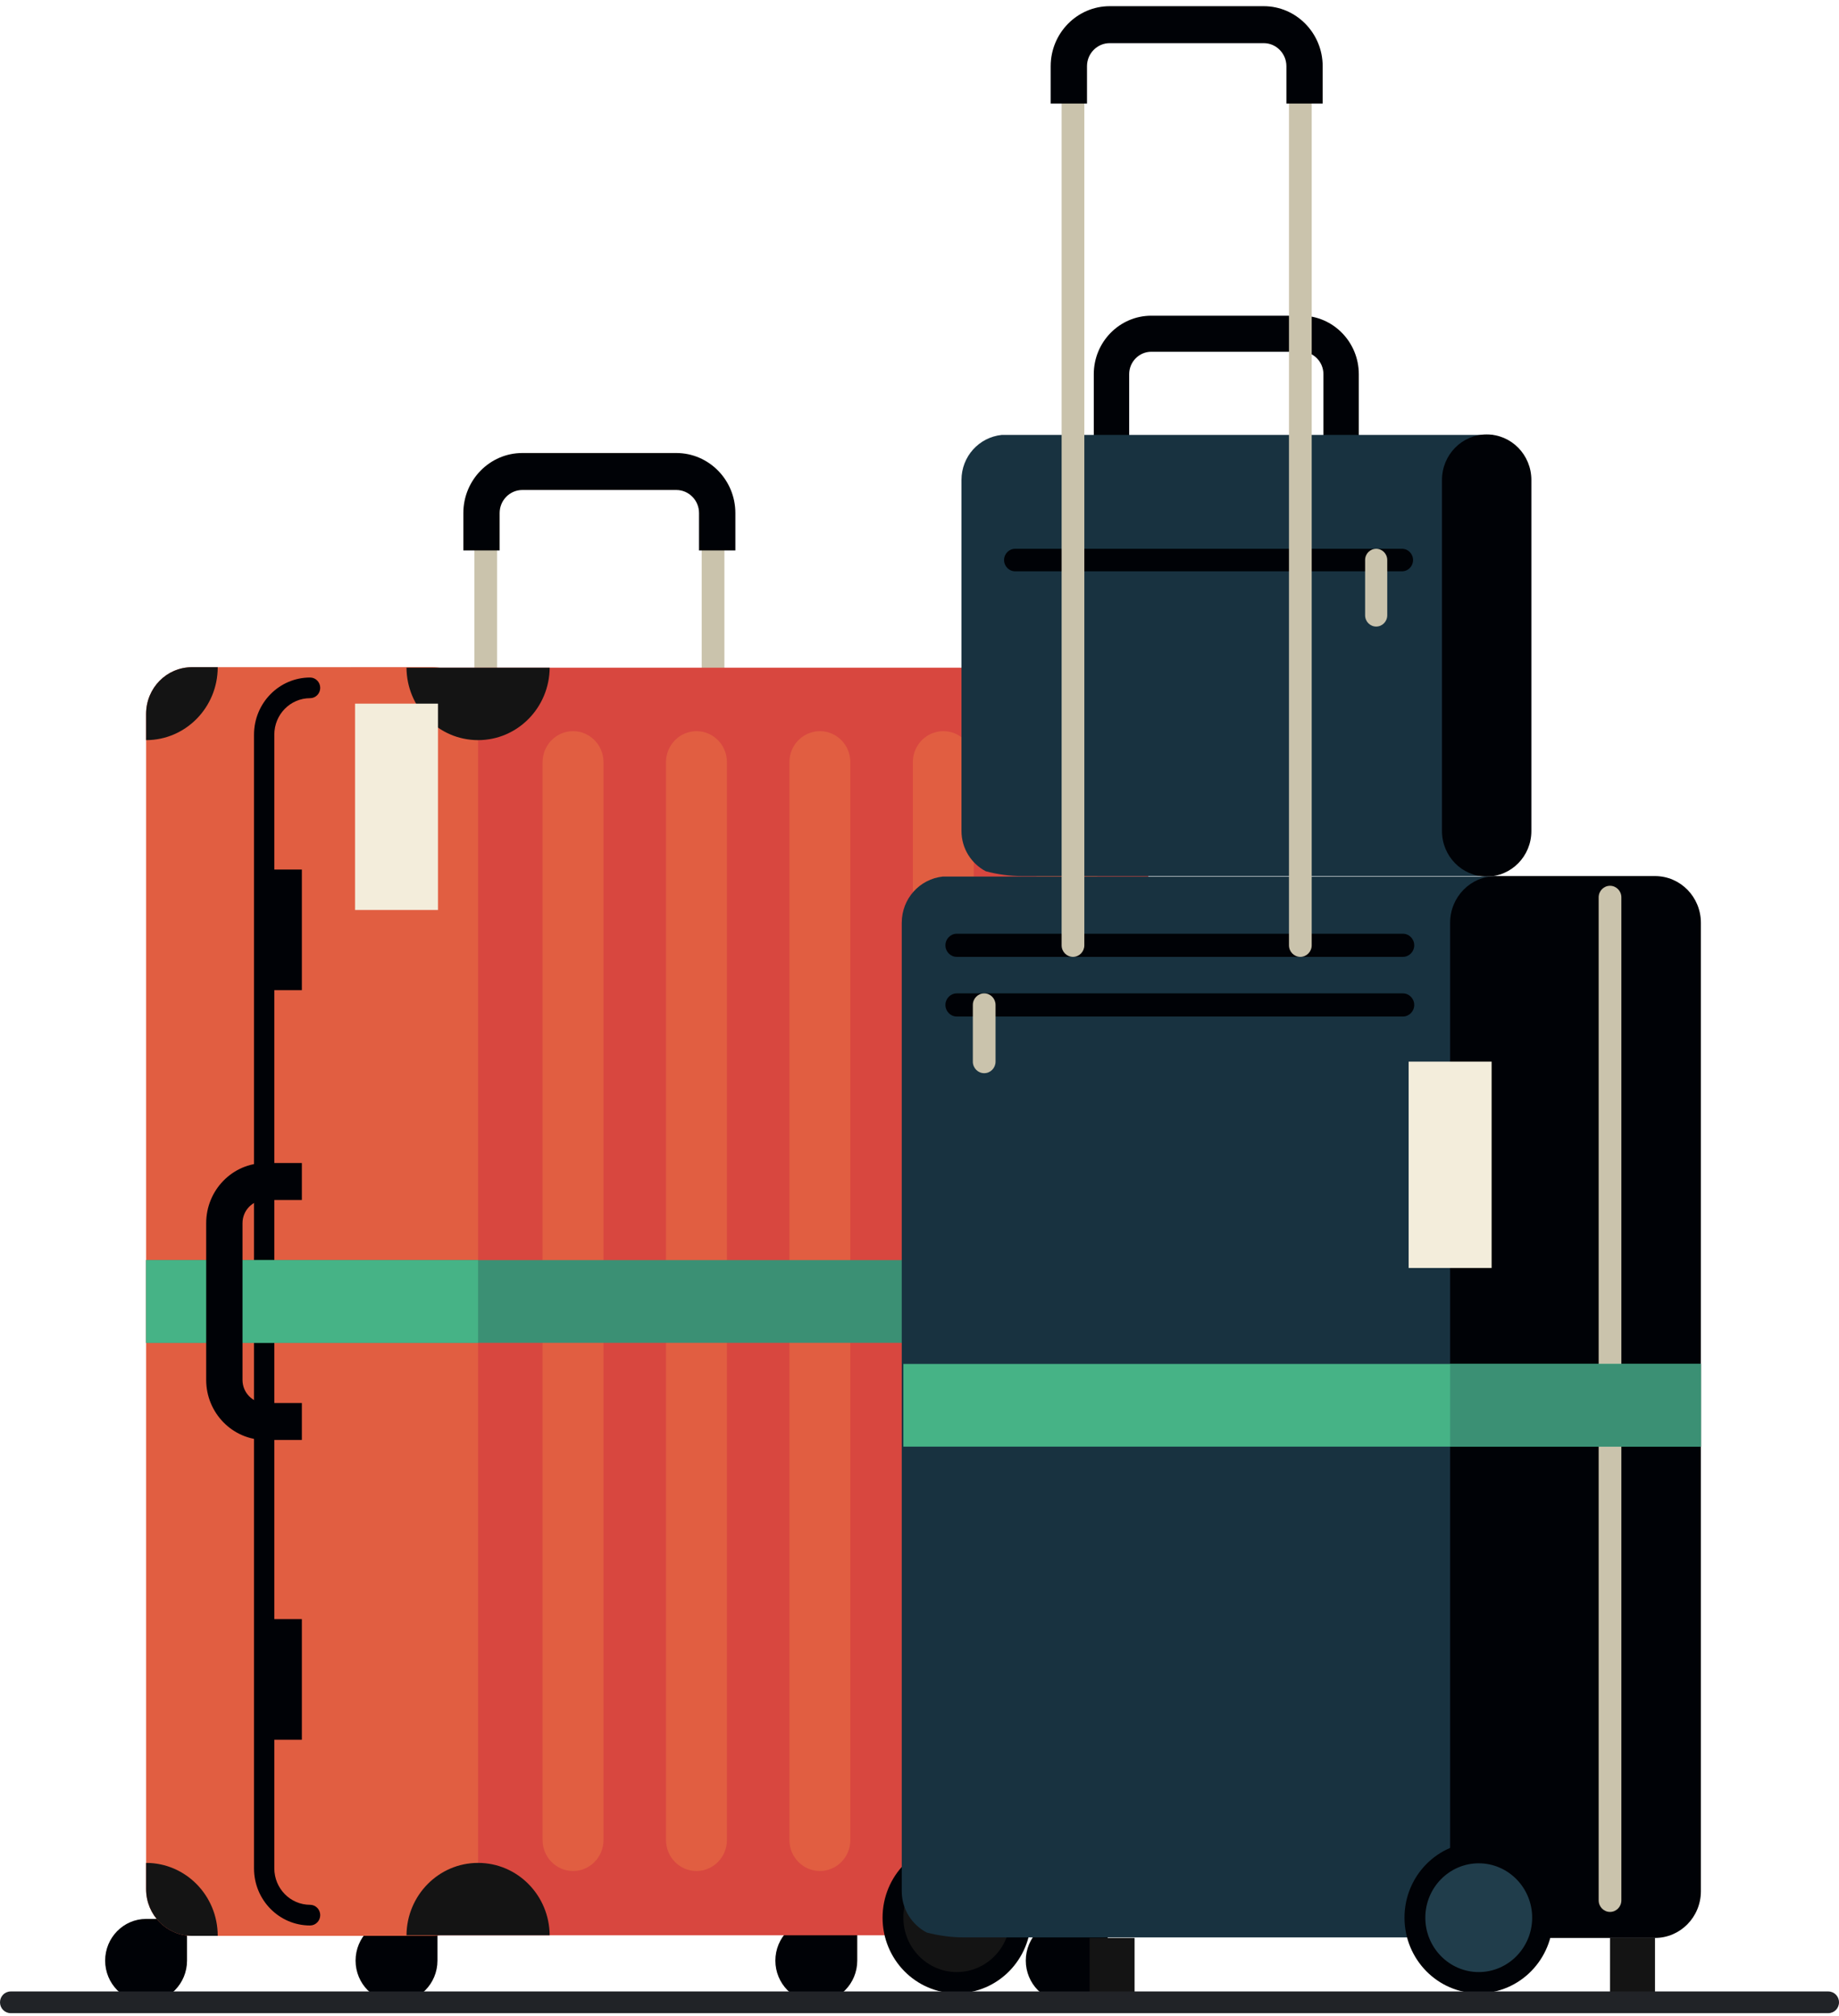 <?xml version="1.0" encoding="UTF-8"?>
<svg width="249px" height="273px" viewBox="0 0 249 273" version="1.1" xmlns="http://www.w3.org/2000/svg" xmlns:xlink="http://www.w3.org/1999/xlink">
    <!-- Generator: Sketch 50.2 (55047) - http://www.bohemiancoding.com/sketch -->
    <title>Group 3</title>
    <desc>Created with Sketch.</desc>
    <defs></defs>
    <g id="Find-My-Bookings" stroke="none" stroke-width="1" fill="none" fill-rule="evenodd">
        <g id="Desktop-HD-Copy" transform="translate(-818, -157)">
            <g id="Group-3" transform="translate(818, 157)">
                <path d="M64.227,72.911 L64.227,188.522 C64.227,189.386 64.913,190.088 65.765,190.088 C66.613,190.088 67.302,189.386 67.302,188.522 L67.302,72.911 C67.302,72.047 66.613,71.345 65.765,71.345 C64.913,71.345 64.227,72.047 64.227,72.911" id="Fill-337" fill="#CAC3AC"></path>
                <path d="M95.009,72.911 L95.009,188.522 C95.009,189.386 95.698,190.088 96.546,190.088 C97.395,190.088 98.084,189.386 98.084,188.522 L98.084,72.911 C98.084,72.047 97.395,71.345 96.546,71.345 C95.698,71.345 95.009,72.047 95.009,72.911" id="Fill-338" fill="#CAC3AC"></path>
                <path d="M94.648,74.538 L94.648,69.473 C94.648,67.754 93.267,66.354 91.57,66.354 L70.723,66.354 C69.032,66.354 67.651,67.754 67.651,69.473 L67.651,74.538 L62.737,74.538 L62.737,69.473 C62.737,64.996 66.321,61.347 70.723,61.347 L91.57,61.347 C95.981,61.347 99.568,64.996 99.568,69.473 L99.568,74.538 L94.648,74.538" id="Fill-339" fill="#000206"></path>
                <path d="M53.686,259.857 C50.629,259.857 48.144,262.391 48.144,265.504 C48.144,268.617 50.629,271.151 53.686,271.151 C56.744,271.151 59.232,268.617 59.232,265.504 L59.232,259.857 L53.686,259.857" id="Fill-340" fill="#000206"></path>
                <path d="M19.781,259.857 C16.724,259.857 14.236,262.391 14.236,265.504 C14.236,268.617 16.724,271.151 19.781,271.151 C22.838,271.151 25.324,268.617 25.324,265.504 L25.324,259.857 L19.781,259.857" id="Fill-341" fill="#000206"></path>
                <path d="M144.435,259.857 C141.377,259.857 138.892,262.391 138.892,265.504 C138.892,268.617 141.377,271.151 144.435,271.151 C147.492,271.151 149.98,268.617 149.98,265.504 L149.98,259.857 L144.435,259.857" id="Fill-342" fill="#000206"></path>
                <path d="M110.529,259.857 C107.472,259.857 104.984,262.391 104.984,265.504 C104.984,268.617 107.472,271.151 110.529,271.151 C113.586,271.151 116.072,268.617 116.072,265.504 L116.072,259.857 L110.529,259.857" id="Fill-343" fill="#000206"></path>
                <path d="M47.503,90.415 L149.911,90.415 C153.04,90.749 155.481,93.396 155.481,96.681 L155.481,255.822 C155.481,258.264 154.102,260.356 152.107,261.414 C150.492,261.836 148.795,262.075 147.04,262.075 L48.364,262.075 C48.364,262.075 42.746,221.622 42.746,210.028 L47.503,90.415" id="Fill-344" fill="#D8473F"></path>
                <path d="M73.465,103.213 L73.465,249.17 C73.465,251.489 75.312,253.368 77.59,253.368 C79.868,253.368 81.715,251.489 81.715,249.17 L81.715,103.213 C81.715,100.894 79.868,99.012 77.59,99.012 C75.312,99.012 73.465,100.894 73.465,103.213" id="Fill-345" fill="#E15E41"></path>
                <path d="M90.176,103.213 L90.176,249.17 C90.176,251.489 92.024,253.368 94.302,253.368 C96.58,253.368 98.427,251.489 98.427,249.17 L98.427,103.213 C98.427,100.894 96.58,99.012 94.302,99.012 C92.024,99.012 90.176,100.894 90.176,103.213" id="Fill-346" fill="#E15E41"></path>
                <path d="M106.888,103.213 L106.888,249.17 C106.888,251.489 108.736,253.368 111.014,253.368 C113.292,253.368 115.136,251.489 115.136,249.17 L115.136,103.213 C115.136,100.894 113.292,99.012 111.014,99.012 C108.736,99.012 106.888,100.894 106.888,103.213" id="Fill-347" fill="#E15E41"></path>
                <path d="M123.6,103.213 L123.6,249.17 C123.6,251.489 125.445,253.368 127.726,253.368 C130.003,253.368 131.848,251.489 131.848,249.17 L131.848,103.213 C131.848,100.894 130.003,99.012 127.726,99.012 C125.445,99.012 123.6,100.894 123.6,103.213" id="Fill-348" fill="#E15E41"></path>
                <path d="M140.312,103.213 L140.312,249.17 C140.312,251.489 142.157,253.368 144.435,253.368 C146.712,253.368 148.56,251.489 148.56,249.17 L148.56,103.213 C148.56,100.894 146.712,99.012 144.435,99.012 C142.157,99.012 140.312,100.894 140.312,103.213" id="Fill-349" fill="#E15E41"></path>
                <path d="M19.781,255.822 C19.781,259.318 22.561,262.146 25.992,262.146 L58.522,262.146 C61.952,262.146 64.732,259.318 64.732,255.822 L64.732,96.681 C64.732,93.172 61.952,90.351 58.522,90.351 L25.992,90.351 C22.561,90.351 19.781,93.172 19.781,96.681 L19.781,255.822" id="Fill-350" fill="#E15E41"></path>
                <path d="M41.981,91.748 C37.793,91.757 34.402,95.201 34.393,99.481 L34.393,253.021 C34.393,257.293 37.793,260.746 41.981,260.746 C42.74,260.746 43.357,260.117 43.357,259.345 C43.357,258.57 42.74,257.945 41.981,257.945 C39.309,257.939 37.149,255.742 37.143,253.021 L37.143,99.481 C37.143,96.745 39.309,94.551 41.981,94.548 C42.74,94.548 43.357,93.923 43.357,93.148 C43.357,92.376 42.74,91.748 41.981,91.748" id="Fill-351" fill="#000206"></path>
                <polygon id="Fill-352" fill="#3B9074" points="19.781 181.843 155.261 181.843 155.261 170.644 19.781 170.644"></polygon>
                <polygon id="Fill-353" fill="#46B386" points="19.781 181.843 64.732 181.843 64.732 170.644 19.781 170.644"></polygon>
                <path d="M40.871,162.503 L35.897,162.503 C34.209,162.503 32.834,163.913 32.834,165.638 L32.834,186.868 C32.834,188.587 34.209,189.996 35.897,189.996 L40.871,189.996 L40.871,194.996 L35.897,194.996 C31.501,194.996 27.917,191.347 27.917,186.868 L27.917,165.638 C27.917,161.149 31.501,157.497 35.897,157.497 L40.871,157.497 L40.871,162.503" id="Fill-354" fill="#000206"></path>
                <polygon id="Fill-355" fill="#000206" points="35.768 235.594 40.871 235.594 40.871 219.26 35.768 219.26"></polygon>
                <polygon id="Fill-356" fill="#000206" points="35.768 134.088 40.871 134.088 40.871 117.754 35.768 117.754"></polygon>
                <path d="M19.781,96.681 L19.781,100.226 C25.137,100.226 29.479,95.804 29.479,90.351 L25.992,90.351 C22.561,90.351 19.781,93.172 19.781,96.681" id="Fill-357" fill="#141414"></path>
                <path d="M55.04,90.415 C55.077,95.838 59.397,100.226 64.732,100.226 C70.067,100.226 74.388,95.838 74.424,90.415 L55.04,90.415" id="Fill-358" fill="#141414"></path>
                <path d="M149.911,90.415 L145.789,90.415 C145.825,95.838 150.146,100.226 155.481,100.226 L155.481,96.681 C155.481,93.396 153.043,90.749 149.911,90.415" id="Fill-359" fill="#141414"></path>
                <path d="M19.781,252.271 L19.781,255.822 C19.781,259.318 22.561,262.146 25.992,262.146 L29.479,262.146 C29.479,256.692 25.137,252.271 19.781,252.271" id="Fill-360" fill="#141414"></path>
                <path d="M55.04,262.075 L74.424,262.075 C74.385,256.655 70.064,252.271 64.732,252.271 C59.4,252.271 55.08,256.655 55.04,262.075" id="Fill-361" fill="#141414"></path>
                <path d="M145.789,262.075 L147.04,262.075 C148.795,262.075 150.492,261.836 152.107,261.414 C154.102,260.356 155.481,258.264 155.481,255.822 L155.481,252.271 C150.149,252.271 145.828,256.655 145.789,262.075" id="Fill-362" fill="#141414"></path>
                <polygon id="Fill-363" fill="#F3EDDB" points="48.072 123.23 59.304 123.23 59.304 95.287 48.072 95.287"></polygon>
                <path d="M152.89,63.998 L179.191,63.998 L179.191,50.672 C179.191,48.996 177.852,47.633 176.203,47.633 L155.887,47.633 C154.241,47.633 152.89,48.996 152.89,50.672 L152.89,63.998 Z M183.982,68.875 L148.097,68.875 L148.097,50.672 C148.097,46.306 151.593,42.752 155.887,42.752 L176.203,42.752 C180.488,42.752 183.982,46.306 183.982,50.672 L183.982,68.875 Z" id="Fill-364" fill="#000206"></path>
                <path d="M202.129,58.899 L135.615,58.899 C132.564,59.224 130.184,61.801 130.184,65.003 L130.184,112.537 C130.184,114.917 131.529,116.961 133.47,117.984 C135.047,118.404 136.695,118.637 138.411,118.637 L201.295,118.637 C201.295,118.637 206.769,109.479 206.769,98.179 L202.129,58.899" id="Fill-365" fill="#183240"></path>
                <path d="M207.347,112.537 C207.347,115.947 204.638,118.701 201.295,118.701 C197.952,118.701 195.244,115.947 195.244,112.537 L195.244,65.003 C195.244,61.586 197.952,58.832 201.295,58.832 C204.638,58.832 207.347,61.586 207.347,65.003 L207.347,112.537" id="Fill-366" fill="#000206"></path>
                <path d="M189.831,74.314 L137.451,74.314 C136.623,74.314 135.952,74.997 135.952,75.84 C135.952,76.682 136.623,77.366 137.451,77.366 L189.831,77.366 C190.659,77.366 191.327,76.682 191.327,75.84 C191.327,74.997 190.659,74.314 189.831,74.314" id="Fill-367" fill="#000206"></path>
                <path d="M184.836,75.84 L184.836,83.322 C184.836,84.164 185.507,84.848 186.335,84.848 C187.162,84.848 187.833,84.164 187.833,83.322 L187.833,75.84 C187.833,74.997 187.162,74.314 186.335,74.314 C185.507,74.314 184.836,74.997 184.836,75.84" id="Fill-368" fill="#CAC3AC"></path>
                <path d="M129.552,268.491 C124.786,268.491 120.907,264.542 120.907,259.689 C120.907,254.835 124.786,250.889 129.552,250.889 C134.318,250.889 138.191,254.835 138.191,259.689 C138.191,264.542 134.318,268.491 129.552,268.491" id="Fill-369" fill="#141414"></path>
                <path d="M129.549,249.455 C123.997,249.455 119.499,254.036 119.499,259.689 C119.499,265.342 123.997,269.925 129.549,269.925 C135.101,269.925 139.602,265.342 139.602,259.689 C139.602,254.036 135.101,249.455 129.549,249.455 Z M129.549,252.326 C133.539,252.326 136.783,255.629 136.783,259.689 C136.783,263.751 133.539,267.054 129.549,267.054 C125.562,267.054 122.315,263.751 122.315,259.689 C122.315,255.629 125.562,252.326 129.549,252.326 Z" id="Fill-370" fill="#000206"></path>
                <path d="M202.574,118.701 L127.665,118.701 C124.536,119.032 122.096,121.682 122.096,124.967 L122.096,256.107 C122.096,258.549 123.474,260.641 125.469,261.698 C127.088,262.121 128.782,262.36 130.536,262.36 L201.717,262.36 C201.717,262.36 207.331,221.907 207.331,210.313 L202.574,118.701" id="Fill-371" fill="#183240"></path>
                <path d="M230.299,256.107 C230.299,259.603 227.516,262.431 224.086,262.431 L202.556,262.431 C199.126,262.431 196.346,259.603 196.346,256.107 L196.346,124.967 C196.346,121.459 199.126,118.637 202.556,118.637 L224.086,118.637 C227.516,118.637 230.299,121.459 230.299,124.967 L230.299,256.107" id="Fill-372" fill="#000206"></path>
                <path d="M189.949,134.523 L129.549,134.523 C128.701,134.523 128.011,135.222 128.011,136.089 C128.011,136.953 128.701,137.655 129.549,137.655 L189.949,137.655 C190.797,137.655 191.486,136.953 191.486,136.089 C191.486,135.222 190.797,134.523 189.949,134.523" id="Fill-373" fill="#000206"></path>
                <path d="M189.949,126.444 L129.549,126.444 C128.701,126.444 128.011,127.145 128.011,128.013 C128.011,128.877 128.701,129.578 129.549,129.578 L189.949,129.578 C190.797,129.578 191.486,128.877 191.486,128.013 C191.486,127.145 190.797,126.444 189.949,126.444" id="Fill-374" fill="#000206"></path>
                <path d="M219.533,257.342 L219.533,121.517 C219.533,120.653 218.844,119.951 217.995,119.951 C217.144,119.951 216.458,120.653 216.458,121.517 L216.458,257.342 C216.458,258.209 217.144,258.91 217.995,258.91 C218.844,258.91 219.533,258.209 219.533,257.342" id="Fill-375" fill="#CAC3AC"></path>
                <path d="M131.722,136.089 L131.722,143.764 C131.722,144.631 132.411,145.33 133.259,145.33 C134.111,145.33 134.797,144.631 134.797,143.764 L134.797,136.089 C134.797,135.222 134.111,134.523 133.259,134.523 C132.411,134.523 131.722,135.222 131.722,136.089" id="Fill-376" fill="#CAC3AC"></path>
                <path d="M174.527,12.401 L174.527,128.013 C174.527,128.877 175.217,129.578 176.065,129.578 C176.914,129.578 177.603,128.877 177.603,128.013 L177.603,12.401 C177.603,11.537 176.914,10.835 176.065,10.835 C175.217,10.835 174.527,11.537 174.527,12.401" id="Fill-377" fill="#CAC3AC"></path>
                <path d="M143.742,12.401 L143.742,128.013 C143.742,128.877 144.432,129.578 145.28,129.578 C146.132,129.578 146.818,128.877 146.818,128.013 L146.818,12.401 C146.818,11.537 146.132,10.835 145.28,10.835 C144.432,10.835 143.742,11.537 143.742,12.401" id="Fill-378" fill="#CAC3AC"></path>
                <path d="M147.179,14.025 L147.179,8.963 C147.179,7.244 148.563,5.841 150.257,5.841 L171.106,5.841 C172.794,5.841 174.178,7.244 174.178,8.963 L174.178,14.025 L179.089,14.025 L179.089,8.963 C179.089,4.487 175.505,0.837 171.106,0.837 L150.257,0.837 C145.849,0.837 142.262,4.487 142.262,8.963 L142.262,14.025 L147.179,14.025" id="Fill-379" fill="#000206"></path>
                <path d="M200.221,268.491 C195.455,268.491 191.576,264.542 191.576,259.689 C191.576,254.835 195.455,250.889 200.221,250.889 C204.984,250.889 208.863,254.835 208.863,259.689 C208.863,264.542 204.984,268.491 200.221,268.491" id="Fill-380" fill="#203D4B"></path>
                <path d="M200.221,249.455 C194.67,249.455 190.168,254.036 190.168,259.689 C190.168,265.342 194.67,269.925 200.221,269.925 C205.773,269.925 210.271,265.342 210.271,259.689 C210.271,254.036 205.773,249.455 200.221,249.455 Z M200.221,252.326 C204.208,252.326 207.455,255.629 207.455,259.689 C207.455,263.751 204.208,267.054 200.221,267.054 C196.231,267.054 192.988,263.751 192.988,259.689 C192.988,255.629 196.231,252.326 200.221,252.326 Z" id="Fill-381" fill="#000206"></path>
                <polygon id="Fill-382" fill="#141414" points="217.995 269.925 224.086 269.925 224.086 262.431 217.995 262.431"></polygon>
                <polygon id="Fill-383" fill="#141414" points="147.531 269.925 153.621 269.925 153.621 262.431 147.531 262.431"></polygon>
                <polygon id="Fill-384" fill="#F3EDDB" points="190.728 171.707 201.963 171.707 201.963 143.764 190.728 143.764"></polygon>
                <polygon id="Fill-385" fill="#46B386" points="122.315 195.903 230.299 195.903 230.299 184.702 122.315 184.702"></polygon>
                <polygon id="Fill-386" fill="#3B9074" points="196.346 195.903 230.299 195.903 230.299 184.702 196.346 184.702"></polygon>
                <path d="M1.444,272.618 L247.559,272.618 C248.356,272.618 249,271.963 249,271.151 C249,270.339 248.356,269.68 247.559,269.68 L1.444,269.68 C0.647,269.68 0,270.339 0,271.151 C0,271.963 0.647,272.618 1.444,272.618" id="Fill-387" fill="#212327"></path>
            </g>
        </g>
    </g>
</svg>